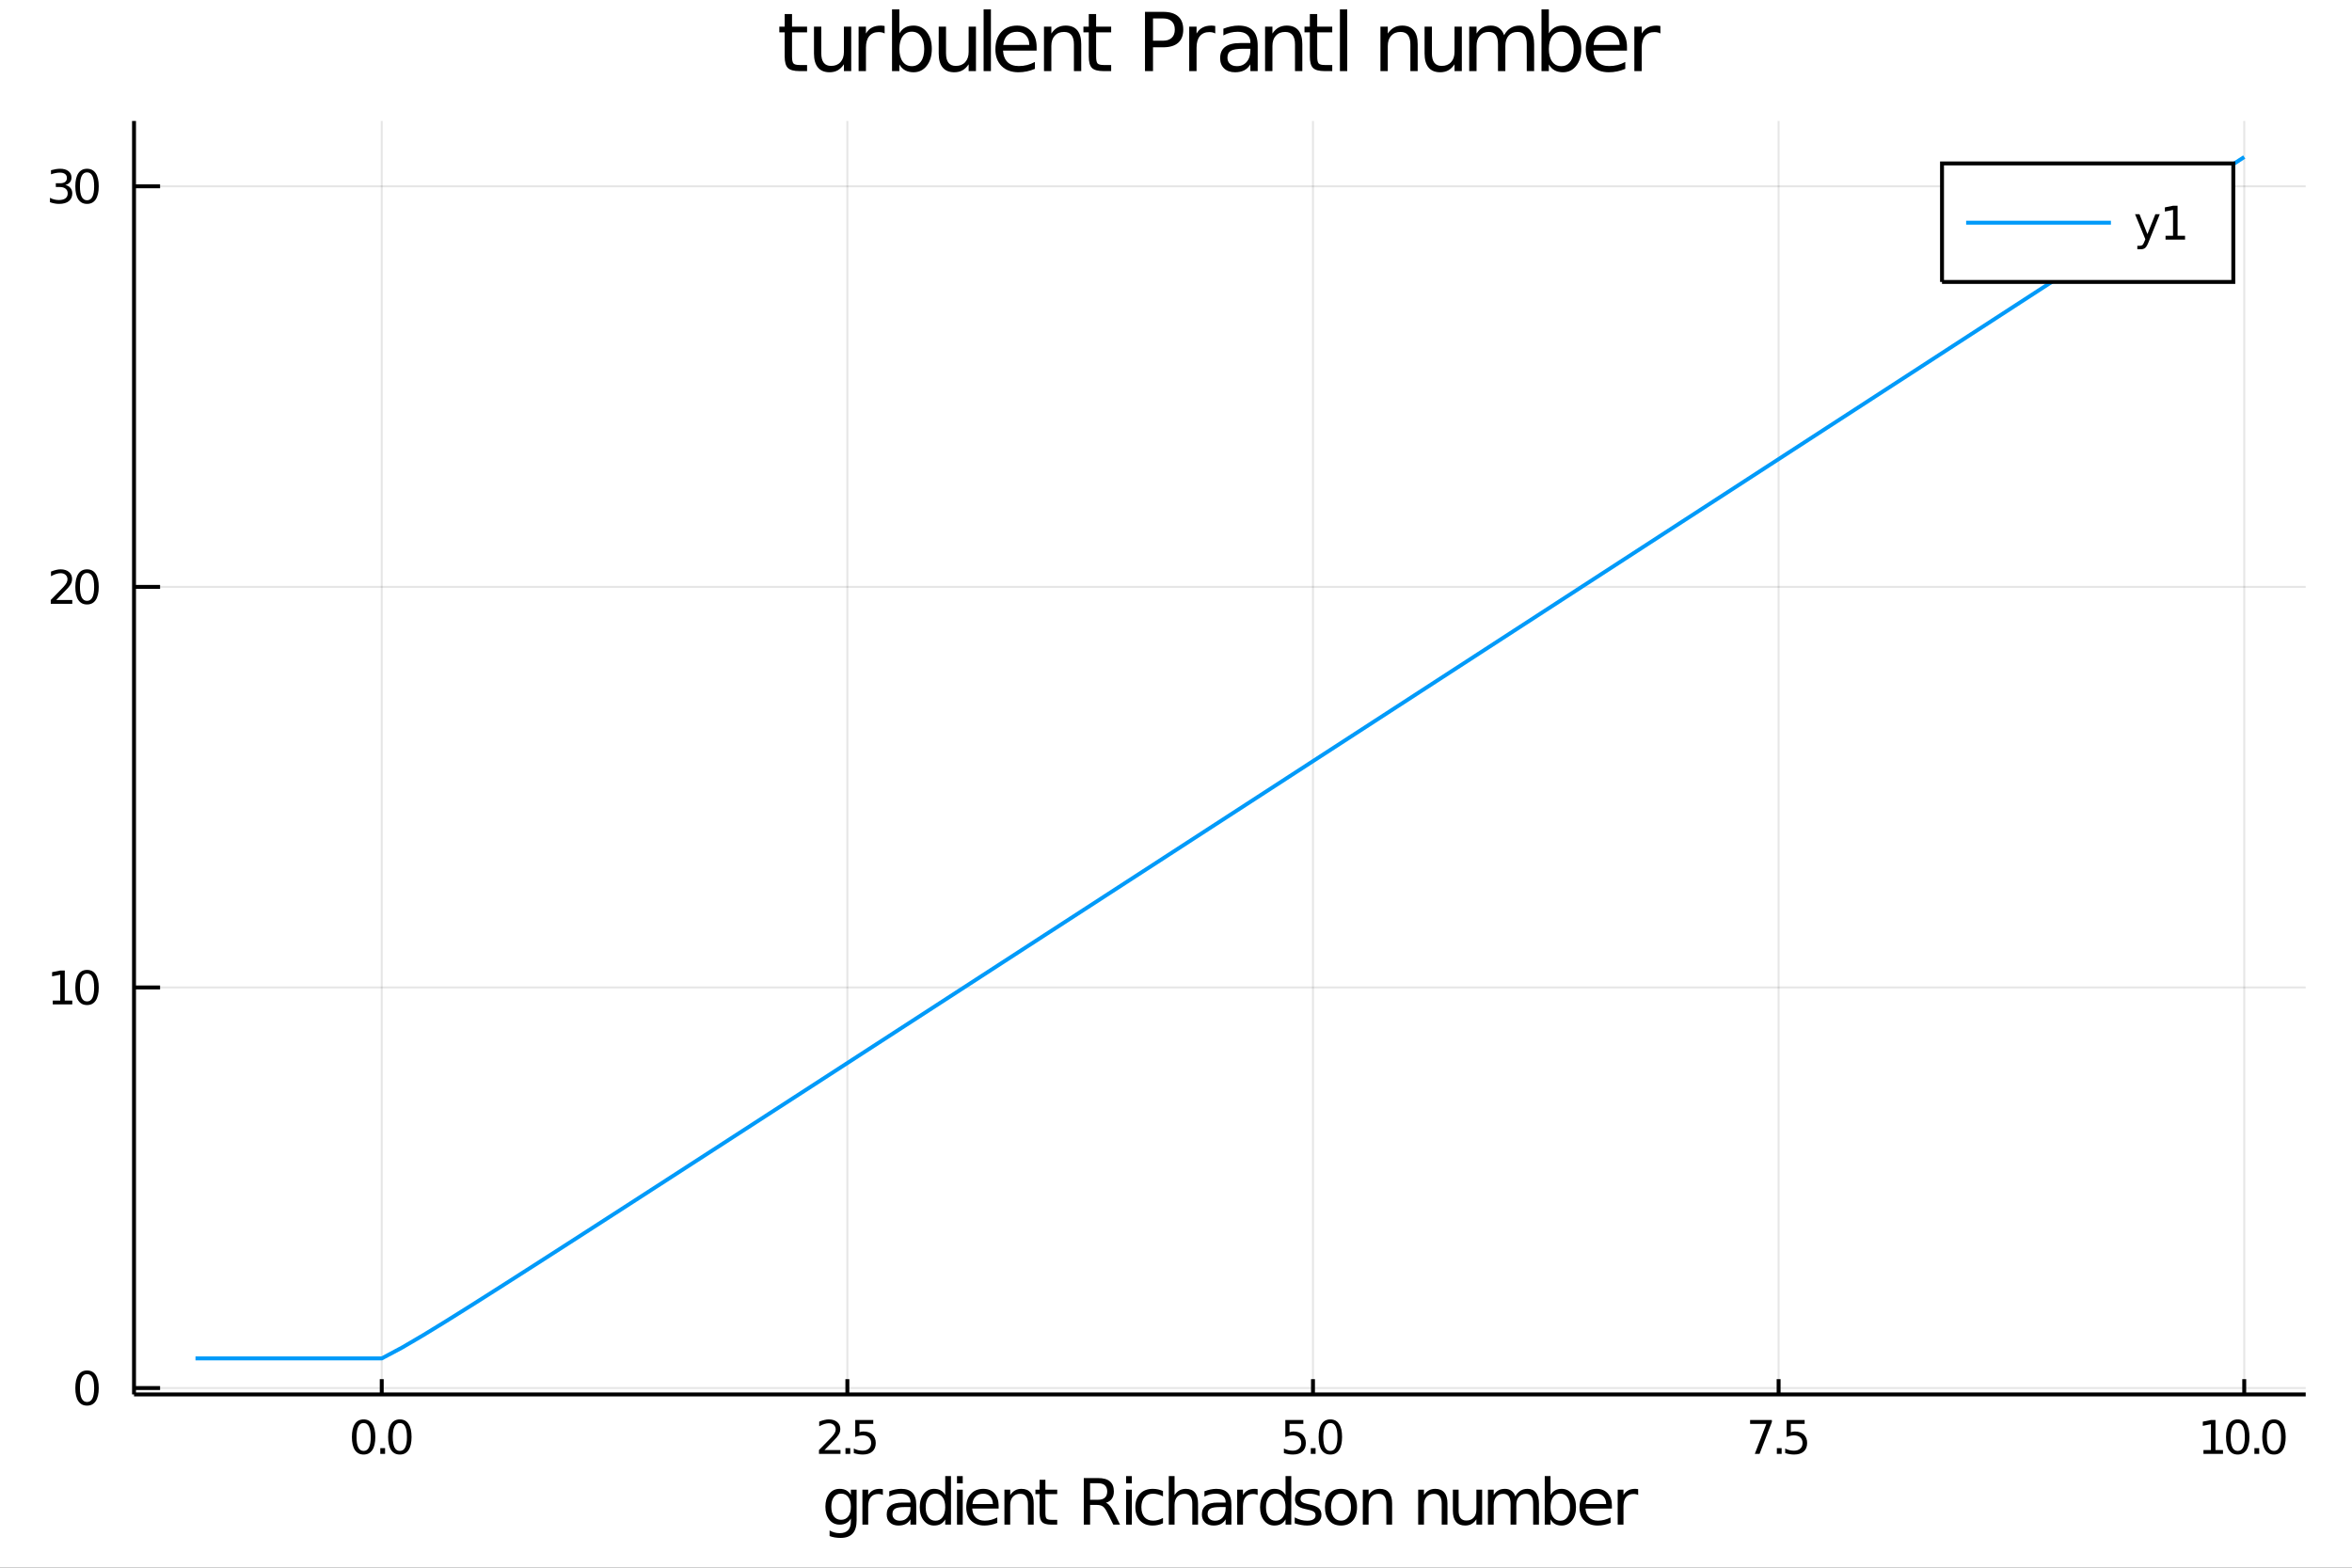 <?xml version="1.0" encoding="utf-8"?>
<svg xmlns="http://www.w3.org/2000/svg" xmlns:xlink="http://www.w3.org/1999/xlink" width="600" height="400" viewBox="0 0 2400 1600">
<rect x="0" y="0" width="2400" height="1600" fill="#333333" stroke="none"/>
<defs>
  <clipPath id="clip080">
    <rect x="0" y="0" width="2400" height="1600"/>
  </clipPath>
</defs>
<path clip-path="url(#clip080)" d="
M0 1600 L2400 1600 L2400 0 L0 0  Z
  " fill="#ffffff" fill-rule="evenodd" fill-opacity="1"/>
<defs>
  <clipPath id="clip081">
    <rect x="480" y="0" width="1681" height="1600"/>
  </clipPath>
</defs>
<path clip-path="url(#clip080)" d="
M136.76 1423.18 L2352.76 1423.18 L2352.76 123.472 L136.76 123.472  Z
  " fill="#ffffff" fill-rule="evenodd" fill-opacity="1"/>
<defs>
  <clipPath id="clip082">
    <rect x="136" y="123" width="2217" height="1301"/>
  </clipPath>
</defs>
<polyline clip-path="url(#clip082)" style="stroke:#000000; stroke-width:2; stroke-opacity:0.1; fill:none" points="
  389.528,1423.18 389.528,123.472 
  "/>
<polyline clip-path="url(#clip082)" style="stroke:#000000; stroke-width:2; stroke-opacity:0.1; fill:none" points="
  864.656,1423.18 864.656,123.472 
  "/>
<polyline clip-path="url(#clip082)" style="stroke:#000000; stroke-width:2; stroke-opacity:0.1; fill:none" points="
  1339.78,1423.18 1339.78,123.472 
  "/>
<polyline clip-path="url(#clip082)" style="stroke:#000000; stroke-width:2; stroke-opacity:0.1; fill:none" points="
  1814.91,1423.18 1814.91,123.472 
  "/>
<polyline clip-path="url(#clip082)" style="stroke:#000000; stroke-width:2; stroke-opacity:0.1; fill:none" points="
  2290.04,1423.18 2290.04,123.472 
  "/>
<polyline clip-path="url(#clip080)" style="stroke:#000000; stroke-width:4; stroke-opacity:1; fill:none" points="
  136.76,1423.18 2352.76,1423.18 
  "/>
<polyline clip-path="url(#clip080)" style="stroke:#000000; stroke-width:4; stroke-opacity:1; fill:none" points="
  389.528,1423.18 389.528,1407.58 
  "/>
<polyline clip-path="url(#clip080)" style="stroke:#000000; stroke-width:4; stroke-opacity:1; fill:none" points="
  864.656,1423.18 864.656,1407.58 
  "/>
<polyline clip-path="url(#clip080)" style="stroke:#000000; stroke-width:4; stroke-opacity:1; fill:none" points="
  1339.78,1423.18 1339.78,1407.58 
  "/>
<polyline clip-path="url(#clip080)" style="stroke:#000000; stroke-width:4; stroke-opacity:1; fill:none" points="
  1814.91,1423.18 1814.91,1407.58 
  "/>
<polyline clip-path="url(#clip080)" style="stroke:#000000; stroke-width:4; stroke-opacity:1; fill:none" points="
  2290.04,1423.18 2290.04,1407.58 
  "/>
<path clip-path="url(#clip080)" d="M 0 0 M371.045 1452.37 Q367.434 1452.37 365.605 1455.94 Q363.799 1459.48 363.799 1466.61 Q363.799 1473.71 365.605 1477.28 Q367.434 1480.82 371.045 1480.82 Q374.679 1480.82 376.484 1477.28 Q378.313 1473.71 378.313 1466.61 Q378.313 1459.48 376.484 1455.94 Q374.679 1452.37 371.045 1452.37 M371.045 1448.67 Q376.855 1448.67 379.91 1453.27 Q382.989 1457.86 382.989 1466.61 Q382.989 1475.33 379.91 1479.94 Q376.855 1484.52 371.045 1484.52 Q365.234 1484.52 362.156 1479.94 Q359.1 1475.33 359.1 1466.61 Q359.1 1457.86 362.156 1453.27 Q365.234 1448.67 371.045 1448.67 Z" fill="#000000" fill-rule="evenodd" fill-opacity="1" /><path clip-path="url(#clip080)" d="M 0 0 M388.058 1477.97 L392.943 1477.97 L392.943 1483.85 L388.058 1483.85 L388.058 1477.97 Z" fill="#000000" fill-rule="evenodd" fill-opacity="1" /><path clip-path="url(#clip080)" d="M 0 0 M408.012 1452.37 Q404.401 1452.37 402.572 1455.94 Q400.767 1459.48 400.767 1466.61 Q400.767 1473.71 402.572 1477.28 Q404.401 1480.82 408.012 1480.82 Q411.646 1480.82 413.452 1477.28 Q415.28 1473.71 415.28 1466.61 Q415.28 1459.48 413.452 1455.94 Q411.646 1452.37 408.012 1452.37 M408.012 1448.67 Q413.822 1448.67 416.878 1453.27 Q419.956 1457.86 419.956 1466.61 Q419.956 1475.33 416.878 1479.94 Q413.822 1484.52 408.012 1484.52 Q402.202 1484.52 399.123 1479.94 Q396.068 1475.33 396.068 1466.61 Q396.068 1457.86 399.123 1453.27 Q402.202 1448.67 408.012 1448.67 Z" fill="#000000" fill-rule="evenodd" fill-opacity="1" /><path clip-path="url(#clip080)" d="M 0 0 M841.323 1479.92 L857.642 1479.92 L857.642 1483.85 L835.698 1483.85 L835.698 1479.92 Q838.36 1477.16 842.943 1472.53 Q847.55 1467.88 848.73 1466.54 Q850.976 1464.01 851.855 1462.28 Q852.758 1460.52 852.758 1458.83 Q852.758 1456.07 850.813 1454.34 Q848.892 1452.6 845.79 1452.6 Q843.591 1452.6 841.138 1453.37 Q838.707 1454.13 835.929 1455.68 L835.929 1450.96 Q838.753 1449.82 841.207 1449.25 Q843.661 1448.67 845.698 1448.67 Q851.068 1448.67 854.263 1451.35 Q857.457 1454.04 857.457 1458.53 Q857.457 1460.66 856.647 1462.58 Q855.86 1464.48 853.753 1467.07 Q853.175 1467.74 850.073 1470.96 Q846.971 1474.15 841.323 1479.92 Z" fill="#000000" fill-rule="evenodd" fill-opacity="1" /><path clip-path="url(#clip080)" d="M 0 0 M862.712 1477.97 L867.596 1477.97 L867.596 1483.85 L862.712 1483.85 L862.712 1477.97 Z" fill="#000000" fill-rule="evenodd" fill-opacity="1" /><path clip-path="url(#clip080)" d="M 0 0 M872.712 1449.29 L891.068 1449.29 L891.068 1453.23 L876.994 1453.23 L876.994 1461.7 Q878.012 1461.35 879.031 1461.19 Q880.049 1461 881.068 1461 Q886.855 1461 890.235 1464.18 Q893.614 1467.35 893.614 1472.76 Q893.614 1478.34 890.142 1481.44 Q886.67 1484.52 880.35 1484.52 Q878.174 1484.52 875.906 1484.15 Q873.661 1483.78 871.253 1483.04 L871.253 1478.34 Q873.337 1479.48 875.559 1480.03 Q877.781 1480.59 880.258 1480.59 Q884.262 1480.59 886.6 1478.48 Q888.938 1476.38 888.938 1472.76 Q888.938 1469.15 886.6 1467.05 Q884.262 1464.94 880.258 1464.94 Q878.383 1464.94 876.508 1465.36 Q874.656 1465.77 872.712 1466.65 L872.712 1449.29 Z" fill="#000000" fill-rule="evenodd" fill-opacity="1" /><path clip-path="url(#clip080)" d="M 0 0 M1311.58 1449.29 L1329.93 1449.29 L1329.93 1453.23 L1315.86 1453.23 L1315.86 1461.7 Q1316.88 1461.35 1317.9 1461.19 Q1318.92 1461 1319.93 1461 Q1325.72 1461 1329.1 1464.18 Q1332.48 1467.35 1332.48 1472.76 Q1332.48 1478.34 1329.01 1481.44 Q1325.54 1484.52 1319.22 1484.52 Q1317.04 1484.52 1314.77 1484.15 Q1312.53 1483.78 1310.12 1483.04 L1310.12 1478.34 Q1312.2 1479.48 1314.43 1480.03 Q1316.65 1480.59 1319.12 1480.59 Q1323.13 1480.59 1325.47 1478.48 Q1327.8 1476.38 1327.8 1472.76 Q1327.8 1469.15 1325.47 1467.05 Q1323.13 1464.94 1319.12 1464.94 Q1317.25 1464.94 1315.37 1465.36 Q1313.52 1465.77 1311.58 1466.65 L1311.58 1449.29 Z" fill="#000000" fill-rule="evenodd" fill-opacity="1" /><path clip-path="url(#clip080)" d="M 0 0 M1337.55 1477.97 L1342.43 1477.97 L1342.43 1483.85 L1337.55 1483.85 L1337.55 1477.97 Z" fill="#000000" fill-rule="evenodd" fill-opacity="1" /><path clip-path="url(#clip080)" d="M 0 0 M1357.5 1452.37 Q1353.89 1452.37 1352.06 1455.94 Q1350.26 1459.48 1350.26 1466.61 Q1350.26 1473.71 1352.06 1477.28 Q1353.89 1480.82 1357.5 1480.82 Q1361.14 1480.82 1362.94 1477.28 Q1364.77 1473.71 1364.77 1466.61 Q1364.77 1459.48 1362.94 1455.94 Q1361.14 1452.37 1357.5 1452.37 M1357.5 1448.67 Q1363.31 1448.67 1366.37 1453.27 Q1369.45 1457.86 1369.45 1466.61 Q1369.45 1475.33 1366.37 1479.94 Q1363.31 1484.52 1357.5 1484.52 Q1351.69 1484.52 1348.61 1479.94 Q1345.56 1475.33 1345.56 1466.61 Q1345.56 1457.86 1348.61 1453.27 Q1351.69 1448.67 1357.5 1448.67 Z" fill="#000000" fill-rule="evenodd" fill-opacity="1" /><path clip-path="url(#clip080)" d="M 0 0 M1785.81 1449.29 L1808.04 1449.29 L1808.04 1451.28 L1795.49 1483.85 L1790.61 1483.85 L1802.41 1453.23 L1785.81 1453.23 L1785.81 1449.29 Z" fill="#000000" fill-rule="evenodd" fill-opacity="1" /><path clip-path="url(#clip080)" d="M 0 0 M1813.11 1477.97 L1817.99 1477.97 L1817.99 1483.85 L1813.11 1483.85 L1813.11 1477.97 Z" fill="#000000" fill-rule="evenodd" fill-opacity="1" /><path clip-path="url(#clip080)" d="M 0 0 M1823.11 1449.29 L1841.46 1449.29 L1841.46 1453.23 L1827.39 1453.23 L1827.39 1461.7 Q1828.41 1461.35 1829.43 1461.19 Q1830.44 1461 1831.46 1461 Q1837.25 1461 1840.63 1464.18 Q1844.01 1467.35 1844.01 1472.76 Q1844.01 1478.34 1840.54 1481.44 Q1837.06 1484.52 1830.74 1484.52 Q1828.57 1484.52 1826.3 1484.15 Q1824.05 1483.78 1821.65 1483.04 L1821.65 1478.34 Q1823.73 1479.48 1825.95 1480.03 Q1828.18 1480.59 1830.65 1480.59 Q1834.66 1480.59 1836.99 1478.48 Q1839.33 1476.38 1839.33 1472.76 Q1839.33 1469.15 1836.99 1467.05 Q1834.66 1464.94 1830.65 1464.94 Q1828.78 1464.94 1826.9 1465.36 Q1825.05 1465.77 1823.11 1466.65 L1823.11 1449.29 Z" fill="#000000" fill-rule="evenodd" fill-opacity="1" /><path clip-path="url(#clip080)" d="M 0 0 M2248.43 1479.92 L2256.07 1479.92 L2256.07 1453.55 L2247.76 1455.22 L2247.76 1450.96 L2256.02 1449.29 L2260.7 1449.29 L2260.7 1479.92 L2268.34 1479.92 L2268.34 1483.85 L2248.43 1483.85 L2248.43 1479.92 Z" fill="#000000" fill-rule="evenodd" fill-opacity="1" /><path clip-path="url(#clip080)" d="M 0 0 M2283.41 1452.37 Q2279.8 1452.37 2277.97 1455.94 Q2276.16 1459.48 2276.16 1466.61 Q2276.16 1473.71 2277.97 1477.28 Q2279.8 1480.82 2283.41 1480.82 Q2287.04 1480.82 2288.85 1477.28 Q2290.68 1473.71 2290.68 1466.61 Q2290.68 1459.48 2288.85 1455.94 Q2287.04 1452.37 2283.41 1452.37 M2283.41 1448.67 Q2289.22 1448.67 2292.27 1453.27 Q2295.35 1457.86 2295.35 1466.61 Q2295.35 1475.33 2292.27 1479.94 Q2289.22 1484.52 2283.41 1484.52 Q2277.6 1484.52 2274.52 1479.94 Q2271.46 1475.33 2271.46 1466.61 Q2271.46 1457.86 2274.52 1453.27 Q2277.6 1448.67 2283.41 1448.67 Z" fill="#000000" fill-rule="evenodd" fill-opacity="1" /><path clip-path="url(#clip080)" d="M 0 0 M2300.42 1477.97 L2305.31 1477.97 L2305.31 1483.85 L2300.42 1483.85 L2300.42 1477.97 Z" fill="#000000" fill-rule="evenodd" fill-opacity="1" /><path clip-path="url(#clip080)" d="M 0 0 M2320.37 1452.37 Q2316.76 1452.37 2314.93 1455.94 Q2313.13 1459.48 2313.13 1466.61 Q2313.13 1473.71 2314.93 1477.28 Q2316.76 1480.82 2320.37 1480.82 Q2324.01 1480.82 2325.81 1477.28 Q2327.64 1473.71 2327.64 1466.61 Q2327.64 1459.48 2325.81 1455.94 Q2324.01 1452.37 2320.37 1452.37 M2320.37 1448.67 Q2326.18 1448.67 2329.24 1453.27 Q2332.32 1457.86 2332.32 1466.61 Q2332.32 1475.33 2329.24 1479.94 Q2326.18 1484.52 2320.37 1484.52 Q2314.56 1484.52 2311.49 1479.94 Q2308.43 1475.33 2308.43 1466.61 Q2308.43 1457.86 2311.49 1453.27 Q2314.56 1448.67 2320.37 1448.67 Z" fill="#000000" fill-rule="evenodd" fill-opacity="1" /><path clip-path="url(#clip080)" d="M 0 0 M868.243 1537.81 Q868.243 1531.44 865.601 1527.94 Q862.991 1524.44 858.248 1524.44 Q853.538 1524.44 850.896 1527.94 Q848.286 1531.44 848.286 1537.81 Q848.286 1544.14 850.896 1547.64 Q853.538 1551.14 858.248 1551.14 Q862.991 1551.14 865.601 1547.64 Q868.243 1544.14 868.243 1537.81 M874.099 1551.62 Q874.099 1560.72 870.057 1565.15 Q866.015 1569.6 857.675 1569.6 Q854.588 1569.6 851.851 1569.13 Q849.114 1568.68 846.535 1567.72 L846.535 1562.03 Q849.114 1563.43 851.628 1564.1 Q854.142 1564.76 856.752 1564.76 Q862.513 1564.76 865.378 1561.74 Q868.243 1558.75 868.243 1552.67 L868.243 1549.77 Q866.428 1552.92 863.596 1554.48 Q860.763 1556.04 856.816 1556.04 Q850.259 1556.04 846.249 1551.05 Q842.239 1546.05 842.239 1537.81 Q842.239 1529.53 846.249 1524.53 Q850.259 1519.54 856.816 1519.54 Q860.763 1519.54 863.596 1521.1 Q866.428 1522.66 868.243 1525.81 L868.243 1520.4 L874.099 1520.4 L874.099 1551.62 Z" fill="#000000" fill-rule="evenodd" fill-opacity="1" /><path clip-path="url(#clip080)" d="M 0 0 M900.899 1525.87 Q899.912 1525.3 898.734 1525.04 Q897.588 1524.76 896.188 1524.76 Q891.223 1524.76 888.549 1528 Q885.907 1531.22 885.907 1537.27 L885.907 1556.04 L880.019 1556.04 L880.019 1520.4 L885.907 1520.4 L885.907 1525.93 Q887.753 1522.69 890.713 1521.13 Q893.674 1519.54 897.907 1519.54 Q898.511 1519.54 899.244 1519.63 Q899.976 1519.7 900.867 1519.85 L900.899 1525.87 Z" fill="#000000" fill-rule="evenodd" fill-opacity="1" /><path clip-path="url(#clip080)" d="M 0 0 M923.242 1538.12 Q916.144 1538.12 913.407 1539.75 Q910.67 1541.37 910.67 1545.29 Q910.67 1548.4 912.707 1550.25 Q914.776 1552.07 918.309 1552.07 Q923.179 1552.07 926.107 1548.63 Q929.067 1545.16 929.067 1539.43 L929.067 1538.12 L923.242 1538.12 M934.923 1535.71 L934.923 1556.04 L929.067 1556.04 L929.067 1550.63 Q927.062 1553.88 924.07 1555.44 Q921.078 1556.97 916.749 1556.97 Q911.275 1556.97 908.028 1553.91 Q904.813 1550.82 904.813 1545.67 Q904.813 1539.65 908.824 1536.6 Q912.866 1533.54 920.855 1533.54 L929.067 1533.54 L929.067 1532.97 Q929.067 1528.93 926.393 1526.73 Q923.751 1524.5 918.945 1524.5 Q915.89 1524.5 912.993 1525.23 Q910.097 1525.97 907.423 1527.43 L907.423 1522.02 Q910.638 1520.78 913.662 1520.17 Q916.686 1519.54 919.55 1519.54 Q927.284 1519.54 931.104 1523.55 Q934.923 1527.56 934.923 1535.71 Z" fill="#000000" fill-rule="evenodd" fill-opacity="1" /><path clip-path="url(#clip080)" d="M 0 0 M964.524 1525.81 L964.524 1506.52 L970.38 1506.52 L970.38 1556.04 L964.524 1556.04 L964.524 1550.7 Q962.678 1553.88 959.845 1555.44 Q957.044 1556.97 953.097 1556.97 Q946.636 1556.97 942.562 1551.81 Q938.52 1546.65 938.52 1538.25 Q938.52 1529.85 942.562 1524.69 Q946.636 1519.54 953.097 1519.54 Q957.044 1519.54 959.845 1521.1 Q962.678 1522.62 964.524 1525.81 M944.567 1538.25 Q944.567 1544.71 947.209 1548.4 Q949.883 1552.07 954.53 1552.07 Q959.177 1552.07 961.85 1548.4 Q964.524 1544.71 964.524 1538.25 Q964.524 1531.79 961.85 1528.13 Q959.177 1524.44 954.53 1524.44 Q949.883 1524.44 947.209 1528.13 Q944.567 1531.79 944.567 1538.25 Z" fill="#000000" fill-rule="evenodd" fill-opacity="1" /><path clip-path="url(#clip080)" d="M 0 0 M976.523 1520.4 L982.38 1520.4 L982.38 1556.04 L976.523 1556.04 L976.523 1520.4 M976.523 1506.52 L982.38 1506.52 L982.38 1513.93 L976.523 1513.93 L976.523 1506.52 Z" fill="#000000" fill-rule="evenodd" fill-opacity="1" /><path clip-path="url(#clip080)" d="M 0 0 M1019.01 1536.76 L1019.01 1539.62 L992.087 1539.62 Q992.469 1545.67 995.716 1548.85 Q998.994 1552 1004.82 1552 Q1008.19 1552 1011.34 1551.17 Q1014.53 1550.35 1017.65 1548.69 L1017.65 1554.23 Q1014.49 1555.57 1011.18 1556.27 Q1007.87 1556.97 1004.47 1556.97 Q995.939 1556.97 990.942 1552 Q985.976 1547.04 985.976 1538.57 Q985.976 1529.82 990.687 1524.69 Q995.429 1519.54 1003.45 1519.54 Q1010.64 1519.54 1014.81 1524.18 Q1019.01 1528.8 1019.01 1536.76 M1013.16 1535.04 Q1013.09 1530.23 1010.45 1527.37 Q1007.84 1524.5 1003.51 1524.5 Q998.612 1524.5 995.652 1527.27 Q992.724 1530.04 992.278 1535.07 L1013.16 1535.04 Z" fill="#000000" fill-rule="evenodd" fill-opacity="1" /><path clip-path="url(#clip080)" d="M 0 0 M1054.79 1534.53 L1054.79 1556.04 L1048.93 1556.04 L1048.93 1534.72 Q1048.93 1529.66 1046.96 1527.14 Q1044.99 1524.63 1041.04 1524.63 Q1036.3 1524.63 1033.56 1527.65 Q1030.82 1530.68 1030.82 1535.9 L1030.82 1556.04 L1024.93 1556.04 L1024.93 1520.4 L1030.82 1520.4 L1030.82 1525.93 Q1032.92 1522.72 1035.76 1521.13 Q1038.62 1519.54 1042.34 1519.54 Q1048.49 1519.54 1051.64 1523.36 Q1054.79 1527.14 1054.79 1534.53 Z" fill="#000000" fill-rule="evenodd" fill-opacity="1" /><path clip-path="url(#clip080)" d="M 0 0 M1066.73 1510.27 L1066.73 1520.4 L1078.79 1520.4 L1078.79 1524.95 L1066.73 1524.95 L1066.73 1544.3 Q1066.73 1548.66 1067.9 1549.9 Q1069.11 1551.14 1072.77 1551.14 L1078.79 1551.14 L1078.79 1556.04 L1072.77 1556.04 Q1065.99 1556.04 1063.42 1553.53 Q1060.84 1550.98 1060.84 1544.3 L1060.84 1524.95 L1056.54 1524.95 L1056.54 1520.4 L1060.84 1520.4 L1060.84 1510.27 L1066.73 1510.27 Z" fill="#000000" fill-rule="evenodd" fill-opacity="1" /><path clip-path="url(#clip080)" d="M 0 0 M1128.44 1533.76 Q1130.51 1534.46 1132.45 1536.76 Q1134.42 1539.05 1136.4 1543.06 L1142.92 1556.04 L1136.02 1556.04 L1129.94 1543.85 Q1127.58 1539.08 1125.35 1537.52 Q1123.16 1535.96 1119.34 1535.96 L1112.34 1535.96 L1112.34 1556.04 L1105.91 1556.04 L1105.91 1508.52 L1120.42 1508.52 Q1128.57 1508.52 1132.58 1511.93 Q1136.59 1515.34 1136.59 1522.21 Q1136.59 1526.7 1134.49 1529.66 Q1132.42 1532.62 1128.44 1533.76 M1112.34 1513.81 L1112.34 1530.68 L1120.42 1530.68 Q1125.07 1530.68 1127.42 1528.54 Q1129.81 1526.38 1129.81 1522.21 Q1129.81 1518.04 1127.42 1515.94 Q1125.07 1513.81 1120.42 1513.81 L1112.34 1513.81 Z" fill="#000000" fill-rule="evenodd" fill-opacity="1" /><path clip-path="url(#clip080)" d="M 0 0 M1149.07 1520.4 L1154.92 1520.4 L1154.92 1556.04 L1149.07 1556.04 L1149.07 1520.4 M1149.07 1506.52 L1154.92 1506.52 L1154.92 1513.93 L1149.07 1513.93 L1149.07 1506.52 Z" fill="#000000" fill-rule="evenodd" fill-opacity="1" /><path clip-path="url(#clip080)" d="M 0 0 M1186.72 1521.76 L1186.72 1527.24 Q1184.24 1525.87 1181.72 1525.2 Q1179.24 1524.5 1176.69 1524.5 Q1171 1524.5 1167.84 1528.13 Q1164.69 1531.73 1164.69 1538.25 Q1164.69 1544.78 1167.84 1548.4 Q1171 1552 1176.69 1552 Q1179.24 1552 1181.72 1551.33 Q1184.24 1550.63 1186.72 1549.26 L1186.72 1554.68 Q1184.27 1555.82 1181.63 1556.39 Q1179.02 1556.97 1176.06 1556.97 Q1168 1556.97 1163.26 1551.91 Q1158.52 1546.85 1158.52 1538.25 Q1158.52 1529.53 1163.29 1524.53 Q1168.1 1519.54 1176.44 1519.54 Q1179.14 1519.54 1181.72 1520.11 Q1184.3 1520.65 1186.72 1521.76 Z" fill="#000000" fill-rule="evenodd" fill-opacity="1" /><path clip-path="url(#clip080)" d="M 0 0 M1222.49 1534.53 L1222.49 1556.04 L1216.64 1556.04 L1216.64 1534.72 Q1216.64 1529.66 1214.66 1527.14 Q1212.69 1524.63 1208.74 1524.63 Q1204 1524.63 1201.26 1527.65 Q1198.53 1530.68 1198.53 1535.9 L1198.53 1556.04 L1192.64 1556.04 L1192.64 1506.52 L1198.53 1506.52 L1198.53 1525.93 Q1200.63 1522.72 1203.46 1521.13 Q1206.33 1519.54 1210.05 1519.54 Q1216.19 1519.54 1219.34 1523.36 Q1222.49 1527.14 1222.49 1534.53 Z" fill="#000000" fill-rule="evenodd" fill-opacity="1" /><path clip-path="url(#clip080)" d="M 0 0 M1244.84 1538.12 Q1237.74 1538.12 1235 1539.75 Q1232.27 1541.37 1232.27 1545.29 Q1232.27 1548.4 1234.3 1550.25 Q1236.37 1552.07 1239.9 1552.07 Q1244.77 1552.07 1247.7 1548.63 Q1250.66 1545.16 1250.66 1539.43 L1250.66 1538.12 L1244.84 1538.12 M1256.52 1535.71 L1256.52 1556.04 L1250.66 1556.04 L1250.66 1550.63 Q1248.66 1553.88 1245.67 1555.44 Q1242.67 1556.97 1238.34 1556.97 Q1232.87 1556.97 1229.62 1553.91 Q1226.41 1550.82 1226.41 1545.67 Q1226.41 1539.65 1230.42 1536.6 Q1234.46 1533.54 1242.45 1533.54 L1250.66 1533.54 L1250.66 1532.97 Q1250.66 1528.93 1247.99 1526.73 Q1245.35 1524.5 1240.54 1524.5 Q1237.49 1524.5 1234.59 1525.23 Q1231.69 1525.97 1229.02 1527.43 L1229.02 1522.02 Q1232.23 1520.78 1235.26 1520.17 Q1238.28 1519.54 1241.15 1519.54 Q1248.88 1519.54 1252.7 1523.55 Q1256.52 1527.56 1256.52 1535.71 Z" fill="#000000" fill-rule="evenodd" fill-opacity="1" /><path clip-path="url(#clip080)" d="M 0 0 M1283.32 1525.87 Q1282.33 1525.3 1281.15 1525.04 Q1280.01 1524.76 1278.61 1524.76 Q1273.64 1524.76 1270.97 1528 Q1268.33 1531.22 1268.33 1537.27 L1268.33 1556.04 L1262.44 1556.04 L1262.44 1520.4 L1268.33 1520.4 L1268.33 1525.93 Q1270.17 1522.69 1273.13 1521.13 Q1276.09 1519.54 1280.33 1519.54 Q1280.93 1519.54 1281.66 1519.63 Q1282.4 1519.7 1283.29 1519.85 L1283.32 1525.87 Z" fill="#000000" fill-rule="evenodd" fill-opacity="1" /><path clip-path="url(#clip080)" d="M 0 0 M1311.77 1525.81 L1311.77 1506.52 L1317.63 1506.52 L1317.63 1556.04 L1311.77 1556.04 L1311.77 1550.7 Q1309.93 1553.88 1307.09 1555.44 Q1304.29 1556.97 1300.35 1556.97 Q1293.89 1556.97 1289.81 1551.81 Q1285.77 1546.65 1285.77 1538.25 Q1285.77 1529.85 1289.81 1524.69 Q1293.89 1519.54 1300.35 1519.54 Q1304.29 1519.54 1307.09 1521.1 Q1309.93 1522.62 1311.77 1525.81 M1291.82 1538.25 Q1291.82 1544.71 1294.46 1548.4 Q1297.13 1552.07 1301.78 1552.07 Q1306.43 1552.07 1309.1 1548.4 Q1311.77 1544.71 1311.77 1538.25 Q1311.77 1531.79 1309.1 1528.13 Q1306.43 1524.44 1301.78 1524.44 Q1297.13 1524.44 1294.46 1528.13 Q1291.82 1531.79 1291.82 1538.25 Z" fill="#000000" fill-rule="evenodd" fill-opacity="1" /><path clip-path="url(#clip080)" d="M 0 0 M1346.5 1521.45 L1346.5 1526.98 Q1344.02 1525.71 1341.34 1525.07 Q1338.67 1524.44 1335.8 1524.44 Q1331.44 1524.44 1329.25 1525.77 Q1327.08 1527.11 1327.08 1529.79 Q1327.08 1531.82 1328.64 1533 Q1330.2 1534.15 1334.91 1535.2 L1336.92 1535.64 Q1343.16 1536.98 1345.77 1539.43 Q1348.41 1541.85 1348.41 1546.21 Q1348.41 1551.17 1344.46 1554.07 Q1340.55 1556.97 1333.67 1556.97 Q1330.81 1556.97 1327.69 1556.39 Q1324.6 1555.85 1321.16 1554.74 L1321.16 1548.69 Q1324.41 1550.38 1327.56 1551.24 Q1330.71 1552.07 1333.8 1552.07 Q1337.94 1552.07 1340.16 1550.66 Q1342.39 1549.23 1342.39 1546.65 Q1342.39 1544.27 1340.77 1542.99 Q1339.18 1541.72 1333.73 1540.54 L1331.7 1540.07 Q1326.26 1538.92 1323.84 1536.56 Q1321.42 1534.18 1321.42 1530.04 Q1321.42 1525.01 1324.98 1522.27 Q1328.55 1519.54 1335.1 1519.54 Q1338.35 1519.54 1341.21 1520.01 Q1344.08 1520.49 1346.5 1521.45 Z" fill="#000000" fill-rule="evenodd" fill-opacity="1" /><path clip-path="url(#clip080)" d="M 0 0 M1368.36 1524.5 Q1363.65 1524.5 1360.92 1528.19 Q1358.18 1531.85 1358.18 1538.25 Q1358.18 1544.65 1360.88 1548.34 Q1363.62 1552 1368.36 1552 Q1373.04 1552 1375.78 1548.31 Q1378.52 1544.62 1378.52 1538.25 Q1378.52 1531.92 1375.78 1528.23 Q1373.04 1524.5 1368.36 1524.5 M1368.36 1519.54 Q1376 1519.54 1380.36 1524.5 Q1384.72 1529.47 1384.72 1538.25 Q1384.72 1547 1380.36 1552 Q1376 1556.97 1368.36 1556.97 Q1360.69 1556.97 1356.33 1552 Q1352 1547 1352 1538.25 Q1352 1529.47 1356.33 1524.5 Q1360.69 1519.54 1368.36 1519.54 Z" fill="#000000" fill-rule="evenodd" fill-opacity="1" /><path clip-path="url(#clip080)" d="M 0 0 M1420.5 1534.53 L1420.5 1556.04 L1414.64 1556.04 L1414.64 1534.72 Q1414.64 1529.66 1412.67 1527.14 Q1410.7 1524.63 1406.75 1524.63 Q1402.01 1524.63 1399.27 1527.65 Q1396.53 1530.68 1396.53 1535.9 L1396.53 1556.04 L1390.64 1556.04 L1390.64 1520.4 L1396.53 1520.4 L1396.53 1525.93 Q1398.63 1522.72 1401.47 1521.13 Q1404.33 1519.54 1408.05 1519.54 Q1414.2 1519.54 1417.35 1523.36 Q1420.5 1527.14 1420.5 1534.53 Z" fill="#000000" fill-rule="evenodd" fill-opacity="1" /><path clip-path="url(#clip080)" d="M 0 0 M1477 1534.53 L1477 1556.04 L1471.14 1556.04 L1471.14 1534.72 Q1471.14 1529.66 1469.17 1527.14 Q1467.19 1524.63 1463.25 1524.63 Q1458.5 1524.63 1455.77 1527.65 Q1453.03 1530.68 1453.03 1535.9 L1453.03 1556.04 L1447.14 1556.04 L1447.14 1520.4 L1453.03 1520.4 L1453.03 1525.93 Q1455.13 1522.72 1457.96 1521.13 Q1460.83 1519.54 1464.55 1519.54 Q1470.69 1519.54 1473.84 1523.36 Q1477 1527.14 1477 1534.53 Z" fill="#000000" fill-rule="evenodd" fill-opacity="1" /><path clip-path="url(#clip080)" d="M 0 0 M1482.53 1541.98 L1482.53 1520.4 L1488.39 1520.4 L1488.39 1541.75 Q1488.39 1546.81 1490.36 1549.36 Q1492.34 1551.87 1496.28 1551.87 Q1501.03 1551.87 1503.76 1548.85 Q1506.53 1545.83 1506.53 1540.61 L1506.53 1520.4 L1512.39 1520.4 L1512.39 1556.04 L1506.53 1556.04 L1506.53 1550.57 Q1504.4 1553.82 1501.57 1555.41 Q1498.77 1556.97 1495.04 1556.97 Q1488.9 1556.97 1485.72 1553.15 Q1482.53 1549.33 1482.53 1541.98 M1497.27 1519.54 L1497.27 1519.54 Z" fill="#000000" fill-rule="evenodd" fill-opacity="1" /><path clip-path="url(#clip080)" d="M 0 0 M1546.29 1527.24 Q1548.48 1523.29 1551.54 1521.41 Q1554.59 1519.54 1558.73 1519.54 Q1564.3 1519.54 1567.32 1523.45 Q1570.35 1527.33 1570.35 1534.53 L1570.35 1556.04 L1564.46 1556.04 L1564.46 1534.72 Q1564.46 1529.59 1562.65 1527.11 Q1560.83 1524.63 1557.11 1524.63 Q1552.56 1524.63 1549.91 1527.65 Q1547.27 1530.68 1547.27 1535.9 L1547.27 1556.04 L1541.38 1556.04 L1541.38 1534.72 Q1541.38 1529.56 1539.57 1527.11 Q1537.76 1524.63 1533.97 1524.63 Q1529.48 1524.63 1526.84 1527.68 Q1524.2 1530.71 1524.2 1535.9 L1524.2 1556.04 L1518.31 1556.04 L1518.31 1520.4 L1524.2 1520.4 L1524.2 1525.93 Q1526.2 1522.66 1529 1521.1 Q1531.8 1519.54 1535.66 1519.54 Q1539.54 1519.54 1542.24 1521.51 Q1544.98 1523.48 1546.29 1527.24 Z" fill="#000000" fill-rule="evenodd" fill-opacity="1" /><path clip-path="url(#clip080)" d="M 0 0 M1602.08 1538.25 Q1602.08 1531.79 1599.41 1528.13 Q1596.77 1524.44 1592.12 1524.44 Q1587.47 1524.44 1584.8 1528.13 Q1582.16 1531.79 1582.16 1538.25 Q1582.16 1544.71 1584.8 1548.4 Q1587.47 1552.07 1592.12 1552.07 Q1596.77 1552.07 1599.41 1548.4 Q1602.08 1544.71 1602.08 1538.25 M1582.16 1525.81 Q1584 1522.62 1586.8 1521.1 Q1589.64 1519.54 1593.55 1519.54 Q1600.04 1519.54 1604.09 1524.69 Q1608.16 1529.85 1608.16 1538.25 Q1608.16 1546.65 1604.09 1551.81 Q1600.04 1556.97 1593.55 1556.97 Q1589.64 1556.97 1586.8 1555.44 Q1584 1553.88 1582.16 1550.7 L1582.16 1556.04 L1576.27 1556.04 L1576.27 1506.52 L1582.16 1506.52 L1582.16 1525.81 Z" fill="#000000" fill-rule="evenodd" fill-opacity="1" /><path clip-path="url(#clip080)" d="M 0 0 M1644.8 1536.76 L1644.8 1539.62 L1617.87 1539.62 Q1618.25 1545.67 1621.5 1548.85 Q1624.77 1552 1630.6 1552 Q1633.97 1552 1637.12 1551.17 Q1640.31 1550.35 1643.43 1548.69 L1643.43 1554.23 Q1640.28 1555.57 1636.97 1556.27 Q1633.66 1556.97 1630.25 1556.97 Q1621.72 1556.97 1616.72 1552 Q1611.76 1547.04 1611.76 1538.57 Q1611.76 1529.82 1616.47 1524.69 Q1621.21 1519.54 1629.23 1519.54 Q1636.42 1519.54 1640.59 1524.18 Q1644.8 1528.8 1644.8 1536.76 M1638.94 1535.04 Q1638.87 1530.23 1636.23 1527.37 Q1633.62 1524.5 1629.29 1524.5 Q1624.39 1524.5 1621.43 1527.27 Q1618.5 1530.04 1618.06 1535.07 L1638.94 1535.04 Z" fill="#000000" fill-rule="evenodd" fill-opacity="1" /><path clip-path="url(#clip080)" d="M 0 0 M1671.59 1525.87 Q1670.61 1525.3 1669.43 1525.04 Q1668.28 1524.76 1666.88 1524.76 Q1661.92 1524.76 1659.25 1528 Q1656.6 1531.22 1656.6 1537.27 L1656.6 1556.04 L1650.72 1556.04 L1650.72 1520.4 L1656.6 1520.4 L1656.6 1525.93 Q1658.45 1522.69 1661.41 1521.13 Q1664.37 1519.54 1668.6 1519.54 Q1669.21 1519.54 1669.94 1519.63 Q1670.67 1519.7 1671.56 1519.85 L1671.59 1525.87 Z" fill="#000000" fill-rule="evenodd" fill-opacity="1" /><polyline clip-path="url(#clip082)" style="stroke:#000000; stroke-width:2; stroke-opacity:0.1; fill:none" points="
  136.76,1416.65 2352.76,1416.65 
  "/>
<polyline clip-path="url(#clip082)" style="stroke:#000000; stroke-width:2; stroke-opacity:0.1; fill:none" points="
  136.76,1007.81 2352.76,1007.81 
  "/>
<polyline clip-path="url(#clip082)" style="stroke:#000000; stroke-width:2; stroke-opacity:0.1; fill:none" points="
  136.76,598.979 2352.76,598.979 
  "/>
<polyline clip-path="url(#clip082)" style="stroke:#000000; stroke-width:2; stroke-opacity:0.1; fill:none" points="
  136.76,190.144 2352.76,190.144 
  "/>
<polyline clip-path="url(#clip080)" style="stroke:#000000; stroke-width:4; stroke-opacity:1; fill:none" points="
  136.76,1423.18 136.76,123.472 
  "/>
<polyline clip-path="url(#clip080)" style="stroke:#000000; stroke-width:4; stroke-opacity:1; fill:none" points="
  136.76,1416.65 163.352,1416.65 
  "/>
<polyline clip-path="url(#clip080)" style="stroke:#000000; stroke-width:4; stroke-opacity:1; fill:none" points="
  136.76,1007.81 163.352,1007.81 
  "/>
<polyline clip-path="url(#clip080)" style="stroke:#000000; stroke-width:4; stroke-opacity:1; fill:none" points="
  136.76,598.979 163.352,598.979 
  "/>
<polyline clip-path="url(#clip080)" style="stroke:#000000; stroke-width:4; stroke-opacity:1; fill:none" points="
  136.76,190.144 163.352,190.144 
  "/>
<path clip-path="url(#clip080)" d="M 0 0 M88.816 1402.45 Q85.205 1402.45 83.376 1406.01 Q81.571 1409.55 81.571 1416.68 Q81.571 1423.79 83.376 1427.36 Q85.205 1430.9 88.816 1430.9 Q92.45 1430.9 94.256 1427.36 Q96.085 1423.79 96.085 1416.68 Q96.085 1409.55 94.256 1406.01 Q92.45 1402.45 88.816 1402.45 M88.816 1398.74 Q94.626 1398.74 97.682 1403.35 Q100.76 1407.93 100.76 1416.68 Q100.76 1425.41 97.682 1430.02 Q94.626 1434.6 88.816 1434.6 Q83.006 1434.6 79.927 1430.02 Q76.872 1425.41 76.872 1416.68 Q76.872 1407.93 79.927 1403.35 Q83.006 1398.74 88.816 1398.74 Z" fill="#000000" fill-rule="evenodd" fill-opacity="1" /><path clip-path="url(#clip080)" d="M 0 0 M53.839 1021.16 L61.478 1021.16 L61.478 994.793 L53.168 996.46 L53.168 992.201 L61.432 990.534 L66.108 990.534 L66.108 1021.16 L73.747 1021.16 L73.747 1025.09 L53.839 1025.09 L53.839 1021.16 Z" fill="#000000" fill-rule="evenodd" fill-opacity="1" /><path clip-path="url(#clip080)" d="M 0 0 M88.816 993.613 Q85.205 993.613 83.376 997.178 Q81.571 1000.72 81.571 1007.85 Q81.571 1014.96 83.376 1018.52 Q85.205 1022.06 88.816 1022.06 Q92.45 1022.06 94.256 1018.52 Q96.085 1014.96 96.085 1007.85 Q96.085 1000.72 94.256 997.178 Q92.45 993.613 88.816 993.613 M88.816 989.909 Q94.626 989.909 97.682 994.516 Q100.76 999.099 100.76 1007.85 Q100.76 1016.58 97.682 1021.18 Q94.626 1025.77 88.816 1025.77 Q83.006 1025.77 79.927 1021.18 Q76.872 1016.58 76.872 1007.85 Q76.872 999.099 79.927 994.516 Q83.006 989.909 88.816 989.909 Z" fill="#000000" fill-rule="evenodd" fill-opacity="1" /><path clip-path="url(#clip080)" d="M 0 0 M57.427 612.324 L73.747 612.324 L73.747 616.259 L51.802 616.259 L51.802 612.324 Q54.464 609.569 59.048 604.94 Q63.654 600.287 64.835 598.944 Q67.08 596.421 67.96 594.685 Q68.862 592.926 68.862 591.236 Q68.862 588.481 66.918 586.745 Q64.997 585.009 61.895 585.009 Q59.696 585.009 57.242 585.773 Q54.812 586.537 52.034 588.088 L52.034 583.366 Q54.858 582.231 57.312 581.653 Q59.765 581.074 61.802 581.074 Q67.173 581.074 70.367 583.759 Q73.561 586.444 73.561 590.935 Q73.561 593.065 72.751 594.986 Q71.964 596.884 69.858 599.477 Q69.279 600.148 66.177 603.366 Q63.075 606.56 57.427 612.324 Z" fill="#000000" fill-rule="evenodd" fill-opacity="1" /><path clip-path="url(#clip080)" d="M 0 0 M88.816 584.778 Q85.205 584.778 83.376 588.342 Q81.571 591.884 81.571 599.014 Q81.571 606.12 83.376 609.685 Q85.205 613.227 88.816 613.227 Q92.45 613.227 94.256 609.685 Q96.085 606.12 96.085 599.014 Q96.085 591.884 94.256 588.342 Q92.45 584.778 88.816 584.778 M88.816 581.074 Q94.626 581.074 97.682 585.68 Q100.76 590.264 100.76 599.014 Q100.76 607.741 97.682 612.347 Q94.626 616.93 88.816 616.93 Q83.006 616.93 79.927 612.347 Q76.872 607.741 76.872 599.014 Q76.872 590.264 79.927 585.68 Q83.006 581.074 88.816 581.074 Z" fill="#000000" fill-rule="evenodd" fill-opacity="1" /><path clip-path="url(#clip080)" d="M 0 0 M66.617 188.79 Q69.974 189.507 71.849 191.776 Q73.747 194.044 73.747 197.378 Q73.747 202.493 70.228 205.294 Q66.71 208.095 60.228 208.095 Q58.052 208.095 55.737 207.655 Q53.446 207.239 50.992 206.382 L50.992 201.868 Q52.937 203.003 55.251 203.581 Q57.566 204.16 60.089 204.16 Q64.487 204.16 66.779 202.424 Q69.094 200.688 69.094 197.378 Q69.094 194.322 66.941 192.609 Q64.811 190.873 60.992 190.873 L56.964 190.873 L56.964 187.03 L61.177 187.03 Q64.626 187.03 66.455 185.665 Q68.284 184.276 68.284 181.683 Q68.284 179.021 66.386 177.609 Q64.511 176.174 60.992 176.174 Q59.071 176.174 56.872 176.591 Q54.673 177.007 52.034 177.887 L52.034 173.72 Q54.696 172.98 57.011 172.609 Q59.349 172.239 61.409 172.239 Q66.733 172.239 69.835 174.669 Q72.936 177.077 72.936 181.197 Q72.936 184.067 71.293 186.058 Q69.649 188.026 66.617 188.79 Z" fill="#000000" fill-rule="evenodd" fill-opacity="1" /><path clip-path="url(#clip080)" d="M 0 0 M88.816 175.942 Q85.205 175.942 83.376 179.507 Q81.571 183.049 81.571 190.179 Q81.571 197.285 83.376 200.85 Q85.205 204.391 88.816 204.391 Q92.45 204.391 94.256 200.85 Q96.085 197.285 96.085 190.179 Q96.085 183.049 94.256 179.507 Q92.45 175.942 88.816 175.942 M88.816 172.239 Q94.626 172.239 97.682 176.845 Q100.76 181.429 100.76 190.179 Q100.76 198.905 97.682 203.512 Q94.626 208.095 88.816 208.095 Q83.006 208.095 79.927 203.512 Q76.872 198.905 76.872 190.179 Q76.872 181.429 79.927 176.845 Q83.006 172.239 88.816 172.239 Z" fill="#000000" fill-rule="evenodd" fill-opacity="1" /><path clip-path="url(#clip080)" d="M 0 0 M808.192 14.324 L808.192 27.206 L823.545 27.206 L823.545 32.999 L808.192 32.999 L808.192 57.628 Q808.192 63.178 809.691 64.758 Q811.23 66.338 815.889 66.338 L823.545 66.338 L823.545 72.576 L815.889 72.576 Q807.26 72.576 803.979 69.376 Q800.698 66.135 800.698 57.628 L800.698 32.999 L795.229 32.999 L795.229 27.206 L800.698 27.206 L800.698 14.324 L808.192 14.324 Z" fill="#000000" fill-rule="evenodd" fill-opacity="1" /><path clip-path="url(#clip080)" d="M 0 0 M830.594 54.671 L830.594 27.206 L838.047 27.206 L838.047 54.387 Q838.047 60.828 840.559 64.069 Q843.07 67.269 848.094 67.269 Q854.129 67.269 857.613 63.421 Q861.138 59.573 861.138 52.929 L861.138 27.206 L868.591 27.206 L868.591 72.576 L861.138 72.576 L861.138 65.608 Q858.423 69.74 854.818 71.766 Q851.253 73.751 846.514 73.751 Q838.696 73.751 834.645 68.89 Q830.594 64.029 830.594 54.671 M849.349 26.112 L849.349 26.112 Z" fill="#000000" fill-rule="evenodd" fill-opacity="1" /><path clip-path="url(#clip080)" d="M 0 0 M902.7 34.173 Q901.444 33.444 899.945 33.12 Q898.487 32.756 896.704 32.756 Q890.385 32.756 886.982 36.888 Q883.62 40.979 883.62 48.676 L883.62 72.576 L876.126 72.576 L876.126 27.206 L883.62 27.206 L883.62 34.254 Q885.97 30.122 889.737 28.138 Q893.504 26.112 898.892 26.112 Q899.662 26.112 900.593 26.234 Q901.525 26.315 902.659 26.517 L902.7 34.173 Z" fill="#000000" fill-rule="evenodd" fill-opacity="1" /><path clip-path="url(#clip080)" d="M 0 0 M943.087 49.931 Q943.087 41.708 939.685 37.05 Q936.322 32.35 930.408 32.35 Q924.494 32.35 921.091 37.05 Q917.729 41.708 917.729 49.931 Q917.729 58.155 921.091 62.854 Q924.494 67.512 930.408 67.512 Q936.322 67.512 939.685 62.854 Q943.087 58.155 943.087 49.931 M917.729 34.092 Q920.078 30.041 923.643 28.097 Q927.248 26.112 932.231 26.112 Q940.495 26.112 945.639 32.675 Q950.825 39.237 950.825 49.931 Q950.825 60.626 945.639 67.188 Q940.495 73.751 932.231 73.751 Q927.248 73.751 923.643 71.806 Q920.078 69.821 917.729 65.77 L917.729 72.576 L910.234 72.576 L910.234 9.544 L917.729 9.544 L917.729 34.092 Z" fill="#000000" fill-rule="evenodd" fill-opacity="1" /><path clip-path="url(#clip080)" d="M 0 0 M957.873 54.671 L957.873 27.206 L965.327 27.206 L965.327 54.387 Q965.327 60.828 967.838 64.069 Q970.35 67.269 975.373 67.269 Q981.409 67.269 984.893 63.421 Q988.417 59.573 988.417 52.929 L988.417 27.206 L995.871 27.206 L995.871 72.576 L988.417 72.576 L988.417 65.608 Q985.703 69.74 982.098 71.766 Q978.533 73.751 973.793 73.751 Q965.975 73.751 961.924 68.89 Q957.873 64.029 957.873 54.671 M976.629 26.112 L976.629 26.112 Z" fill="#000000" fill-rule="evenodd" fill-opacity="1" /><path clip-path="url(#clip080)" d="M 0 0 M1003.69 9.544 L1011.14 9.544 L1011.14 72.576 L1003.69 72.576 L1003.69 9.544 Z" fill="#000000" fill-rule="evenodd" fill-opacity="1" /><path clip-path="url(#clip080)" d="M 0 0 M1057.77 48.028 L1057.77 51.673 L1023.5 51.673 Q1023.98 59.37 1028.12 63.421 Q1032.29 67.431 1039.7 67.431 Q1044 67.431 1048.01 66.378 Q1052.06 65.325 1056.03 63.218 L1056.03 70.267 Q1052.02 71.968 1047.8 72.86 Q1043.59 73.751 1039.26 73.751 Q1028.4 73.751 1022.04 67.431 Q1015.72 61.112 1015.72 50.337 Q1015.72 39.197 1021.72 32.675 Q1027.75 26.112 1037.96 26.112 Q1047.11 26.112 1052.42 32.026 Q1057.77 37.9 1057.77 48.028 M1050.31 45.84 Q1050.23 39.723 1046.87 36.077 Q1043.55 32.431 1038.04 32.431 Q1031.8 32.431 1028.03 35.956 Q1024.31 39.48 1023.74 45.88 L1050.31 45.84 Z" fill="#000000" fill-rule="evenodd" fill-opacity="1" /><path clip-path="url(#clip080)" d="M 0 0 M1103.3 45.192 L1103.3 72.576 L1095.85 72.576 L1095.85 45.435 Q1095.85 38.994 1093.34 35.794 Q1090.82 32.594 1085.8 32.594 Q1079.76 32.594 1076.28 36.442 Q1072.8 40.29 1072.8 46.934 L1072.8 72.576 L1065.3 72.576 L1065.3 27.206 L1072.8 27.206 L1072.8 34.254 Q1075.47 30.163 1079.08 28.138 Q1082.72 26.112 1087.46 26.112 Q1095.28 26.112 1099.29 30.973 Q1103.3 35.794 1103.3 45.192 Z" fill="#000000" fill-rule="evenodd" fill-opacity="1" /><path clip-path="url(#clip080)" d="M 0 0 M1118.49 14.324 L1118.49 27.206 L1133.84 27.206 L1133.84 32.999 L1118.49 32.999 L1118.49 57.628 Q1118.49 63.178 1119.99 64.758 Q1121.53 66.338 1126.19 66.338 L1133.84 66.338 L1133.84 72.576 L1126.19 72.576 Q1117.56 72.576 1114.28 69.376 Q1111 66.135 1111 57.628 L1111 32.999 L1105.53 32.999 L1105.53 27.206 L1111 27.206 L1111 14.324 L1118.49 14.324 Z" fill="#000000" fill-rule="evenodd" fill-opacity="1" /><path clip-path="url(#clip080)" d="M 0 0 M1176.54 18.82 L1176.54 41.546 L1186.83 41.546 Q1192.54 41.546 1195.66 38.589 Q1198.78 35.632 1198.78 30.163 Q1198.78 24.735 1195.66 21.778 Q1192.54 18.82 1186.83 18.82 L1176.54 18.82 M1168.36 12.096 L1186.83 12.096 Q1197 12.096 1202.18 16.714 Q1207.41 21.292 1207.41 30.163 Q1207.41 39.115 1202.18 43.693 Q1197 48.271 1186.83 48.271 L1176.54 48.271 L1176.54 72.576 L1168.36 72.576 L1168.36 12.096 Z" fill="#000000" fill-rule="evenodd" fill-opacity="1" /><path clip-path="url(#clip080)" d="M 0 0 M1240.06 34.173 Q1238.8 33.444 1237.3 33.12 Q1235.85 32.756 1234.06 32.756 Q1227.74 32.756 1224.34 36.888 Q1220.98 40.979 1220.98 48.676 L1220.98 72.576 L1213.49 72.576 L1213.49 27.206 L1220.98 27.206 L1220.98 34.254 Q1223.33 30.122 1227.1 28.138 Q1230.86 26.112 1236.25 26.112 Q1237.02 26.112 1237.95 26.234 Q1238.88 26.315 1240.02 26.517 L1240.06 34.173 Z" fill="#000000" fill-rule="evenodd" fill-opacity="1" /><path clip-path="url(#clip080)" d="M 0 0 M1268.5 49.769 Q1259.46 49.769 1255.98 51.835 Q1252.5 53.901 1252.5 58.884 Q1252.5 62.854 1255.09 65.203 Q1257.72 67.512 1262.22 67.512 Q1268.42 67.512 1272.14 63.137 Q1275.91 58.722 1275.91 51.43 L1275.91 49.769 L1268.5 49.769 M1283.36 46.691 L1283.36 72.576 L1275.91 72.576 L1275.91 65.689 Q1273.36 69.821 1269.55 71.806 Q1265.74 73.751 1260.23 73.751 Q1253.27 73.751 1249.13 69.862 Q1245.04 65.933 1245.04 59.37 Q1245.04 51.714 1250.15 47.825 Q1255.29 43.936 1265.46 43.936 L1275.91 43.936 L1275.91 43.207 Q1275.91 38.062 1272.51 35.267 Q1269.14 32.431 1263.03 32.431 Q1259.14 32.431 1255.45 33.363 Q1251.77 34.295 1248.36 36.158 L1248.36 29.272 Q1252.45 27.692 1256.3 26.922 Q1260.15 26.112 1263.8 26.112 Q1273.64 26.112 1278.5 31.216 Q1283.36 36.32 1283.36 46.691 Z" fill="#000000" fill-rule="evenodd" fill-opacity="1" /><path clip-path="url(#clip080)" d="M 0 0 M1328.9 45.192 L1328.9 72.576 L1321.44 72.576 L1321.44 45.435 Q1321.44 38.994 1318.93 35.794 Q1316.42 32.594 1311.4 32.594 Q1305.36 32.594 1301.88 36.442 Q1298.39 40.29 1298.39 46.934 L1298.39 72.576 L1290.9 72.576 L1290.9 27.206 L1298.39 27.206 L1298.39 34.254 Q1301.07 30.163 1304.67 28.138 Q1308.32 26.112 1313.06 26.112 Q1320.87 26.112 1324.89 30.973 Q1328.9 35.794 1328.9 45.192 Z" fill="#000000" fill-rule="evenodd" fill-opacity="1" /><path clip-path="url(#clip080)" d="M 0 0 M1344.09 14.324 L1344.09 27.206 L1359.44 27.206 L1359.44 32.999 L1344.09 32.999 L1344.09 57.628 Q1344.09 63.178 1345.59 64.758 Q1347.12 66.338 1351.78 66.338 L1359.44 66.338 L1359.44 72.576 L1351.78 72.576 Q1343.15 72.576 1339.87 69.376 Q1336.59 66.135 1336.59 57.628 L1336.59 32.999 L1331.12 32.999 L1331.12 27.206 L1336.59 27.206 L1336.59 14.324 L1344.09 14.324 Z" fill="#000000" fill-rule="evenodd" fill-opacity="1" /><path clip-path="url(#clip080)" d="M 0 0 M1367.26 9.544 L1374.71 9.544 L1374.71 72.576 L1367.26 72.576 L1367.26 9.544 Z" fill="#000000" fill-rule="evenodd" fill-opacity="1" /><path clip-path="url(#clip080)" d="M 0 0 M1446.61 45.192 L1446.61 72.576 L1439.16 72.576 L1439.16 45.435 Q1439.16 38.994 1436.65 35.794 Q1434.14 32.594 1429.11 32.594 Q1423.08 32.594 1419.6 36.442 Q1416.11 40.29 1416.11 46.934 L1416.11 72.576 L1408.62 72.576 L1408.62 27.206 L1416.11 27.206 L1416.11 34.254 Q1418.78 30.163 1422.39 28.138 Q1426.04 26.112 1430.78 26.112 Q1438.59 26.112 1442.6 30.973 Q1446.61 35.794 1446.61 45.192 Z" fill="#000000" fill-rule="evenodd" fill-opacity="1" /><path clip-path="url(#clip080)" d="M 0 0 M1453.66 54.671 L1453.66 27.206 L1461.12 27.206 L1461.12 54.387 Q1461.12 60.828 1463.63 64.069 Q1466.14 67.269 1471.16 67.269 Q1477.2 67.269 1480.68 63.421 Q1484.21 59.573 1484.21 52.929 L1484.21 27.206 L1491.66 27.206 L1491.66 72.576 L1484.21 72.576 L1484.21 65.608 Q1481.49 69.74 1477.89 71.766 Q1474.32 73.751 1469.58 73.751 Q1461.77 73.751 1457.71 68.89 Q1453.66 64.029 1453.66 54.671 M1472.42 26.112 L1472.42 26.112 Z" fill="#000000" fill-rule="evenodd" fill-opacity="1" /><path clip-path="url(#clip080)" d="M 0 0 M1534.8 35.915 Q1537.6 30.892 1541.49 28.502 Q1545.38 26.112 1550.64 26.112 Q1557.73 26.112 1561.58 31.095 Q1565.43 36.037 1565.43 45.192 L1565.43 72.576 L1557.93 72.576 L1557.93 45.435 Q1557.93 38.913 1555.62 35.753 Q1553.32 32.594 1548.58 32.594 Q1542.78 32.594 1539.42 36.442 Q1536.06 40.29 1536.06 46.934 L1536.06 72.576 L1528.56 72.576 L1528.56 45.435 Q1528.56 38.873 1526.26 35.753 Q1523.95 32.594 1519.13 32.594 Q1513.41 32.594 1510.05 36.482 Q1506.69 40.331 1506.69 46.934 L1506.69 72.576 L1499.2 72.576 L1499.2 27.206 L1506.69 27.206 L1506.69 34.254 Q1509.24 30.082 1512.81 28.097 Q1516.37 26.112 1521.27 26.112 Q1526.21 26.112 1529.66 28.624 Q1533.14 31.135 1534.8 35.915 Z" fill="#000000" fill-rule="evenodd" fill-opacity="1" /><path clip-path="url(#clip080)" d="M 0 0 M1605.82 49.931 Q1605.82 41.708 1602.41 37.05 Q1599.05 32.35 1593.14 32.35 Q1587.22 32.35 1583.82 37.05 Q1580.46 41.708 1580.46 49.931 Q1580.46 58.155 1583.82 62.854 Q1587.22 67.512 1593.14 67.512 Q1599.05 67.512 1602.41 62.854 Q1605.82 58.155 1605.82 49.931 M1580.46 34.092 Q1582.81 30.041 1586.37 28.097 Q1589.98 26.112 1594.96 26.112 Q1603.22 26.112 1608.37 32.675 Q1613.55 39.237 1613.55 49.931 Q1613.55 60.626 1608.37 67.188 Q1603.22 73.751 1594.96 73.751 Q1589.98 73.751 1586.37 71.806 Q1582.81 69.821 1580.46 65.77 L1580.46 72.576 L1572.96 72.576 L1572.96 9.544 L1580.46 9.544 L1580.46 34.092 Z" fill="#000000" fill-rule="evenodd" fill-opacity="1" /><path clip-path="url(#clip080)" d="M 0 0 M1660.18 48.028 L1660.18 51.673 L1625.91 51.673 Q1626.39 59.37 1630.53 63.421 Q1634.7 67.431 1642.11 67.431 Q1646.41 67.431 1650.42 66.378 Q1654.47 65.325 1658.44 63.218 L1658.44 70.267 Q1654.43 71.968 1650.21 72.86 Q1646 73.751 1641.67 73.751 Q1630.81 73.751 1624.45 67.431 Q1618.13 61.112 1618.13 50.337 Q1618.13 39.197 1624.13 32.675 Q1630.16 26.112 1640.37 26.112 Q1649.52 26.112 1654.83 32.026 Q1660.18 37.9 1660.18 48.028 M1652.72 45.84 Q1652.64 39.723 1649.28 36.077 Q1645.96 32.431 1640.45 32.431 Q1634.21 32.431 1630.44 35.956 Q1626.72 39.48 1626.15 45.88 L1652.72 45.84 Z" fill="#000000" fill-rule="evenodd" fill-opacity="1" /><path clip-path="url(#clip080)" d="M 0 0 M1694.29 34.173 Q1693.03 33.444 1691.53 33.12 Q1690.07 32.756 1688.29 32.756 Q1681.97 32.756 1678.57 36.888 Q1675.21 40.979 1675.21 48.676 L1675.21 72.576 L1667.71 72.576 L1667.71 27.206 L1675.21 27.206 L1675.21 34.254 Q1677.56 30.122 1681.32 28.138 Q1685.09 26.112 1690.48 26.112 Q1691.25 26.112 1692.18 26.234 Q1693.11 26.315 1694.25 26.517 L1694.29 34.173 Z" fill="#000000" fill-rule="evenodd" fill-opacity="1" /><polyline clip-path="url(#clip082)" style="stroke:#009af9; stroke-width:4; stroke-opacity:1; fill:none" points="
  199.477,1386.4 220.594,1386.4 241.711,1386.4 262.828,1386.4 283.944,1386.4 305.061,1386.4 326.178,1386.4 347.295,1386.4 368.412,1386.4 389.528,1386.4 
  410.645,1375.14 431.762,1362.76 452.879,1349.85 473.995,1336.66 495.112,1323.32 516.229,1309.88 537.346,1296.38 558.463,1282.84 579.579,1269.26 600.696,1255.67 
  621.813,1242.05 642.93,1228.42 664.047,1214.78 685.163,1201.14 706.28,1187.48 727.397,1173.82 748.514,1160.16 769.63,1146.49 790.747,1132.81 811.864,1119.14 
  832.981,1105.46 854.098,1091.78 875.214,1078.1 896.331,1064.41 917.448,1050.73 938.565,1037.04 959.682,1023.35 980.798,1009.66 1001.92,995.97 1023.03,982.278 
  1044.15,968.586 1065.27,954.893 1086.38,941.199 1107.5,927.504 1128.62,913.809 1149.73,900.114 1170.85,886.418 1191.97,872.721 1213.08,859.025 1234.2,845.327 
  1255.32,831.63 1276.43,817.932 1297.55,804.234 1318.67,790.535 1339.78,776.836 1360.9,763.137 1382.02,749.438 1403.13,735.738 1424.25,722.039 1445.37,708.339 
  1466.48,694.639 1487.6,680.939 1508.72,667.238 1529.83,653.538 1550.95,639.837 1572.07,626.136 1593.19,612.435 1614.3,598.734 1635.42,585.033 1656.54,571.331 
  1677.65,557.63 1698.77,543.928 1719.89,530.227 1741,516.525 1762.12,502.823 1783.24,489.121 1804.35,475.419 1825.47,461.717 1846.59,448.015 1867.7,434.312 
  1888.82,420.61 1909.94,406.908 1931.05,393.205 1952.17,379.503 1973.29,365.8 1994.4,352.098 2015.52,338.395 2036.64,324.692 2057.75,310.99 2078.87,297.287 
  2099.99,283.584 2121.1,269.881 2142.22,256.178 2163.34,242.475 2184.46,228.772 2205.57,215.069 2226.69,201.366 2247.81,187.663 2268.92,173.96 2290.04,160.256 
  
  "/>
<path clip-path="url(#clip080)" d="
M1981.65 287.756 L2278.89 287.756 L2278.89 166.796 L1981.65 166.796  Z
  " fill="#ffffff" fill-rule="evenodd" fill-opacity="1"/>
<polyline clip-path="url(#clip080)" style="stroke:#000000; stroke-width:4; stroke-opacity:1; fill:none" points="
  1981.65,287.756 2278.89,287.756 2278.89,166.796 1981.65,166.796 1981.65,287.756 
  "/>
<polyline clip-path="url(#clip080)" style="stroke:#009af9; stroke-width:4; stroke-opacity:1; fill:none" points="
  2006.27,227.276 2154,227.276 
  "/>
<path clip-path="url(#clip080)" d="M 0 0 M2192.47 246.963 Q2190.66 251.593 2188.95 253.005 Q2187.24 254.417 2184.37 254.417 L2180.96 254.417 L2180.96 250.852 L2183.46 250.852 Q2185.22 250.852 2186.2 250.019 Q2187.17 249.185 2188.35 246.083 L2189.11 244.139 L2178.63 218.63 L2183.14 218.63 L2191.24 238.908 L2199.34 218.63 L2203.86 218.63 L2192.47 246.963 Z" fill="#000000" fill-rule="evenodd" fill-opacity="1" /><path clip-path="url(#clip080)" d="M 0 0 M2209.74 240.621 L2217.38 240.621 L2217.38 214.255 L2209.07 215.922 L2209.07 211.662 L2217.33 209.996 L2222.01 209.996 L2222.01 240.621 L2229.65 240.621 L2229.65 244.556 L2209.74 244.556 L2209.74 240.621 Z" fill="#000000" fill-rule="evenodd" fill-opacity="1" /></svg>
